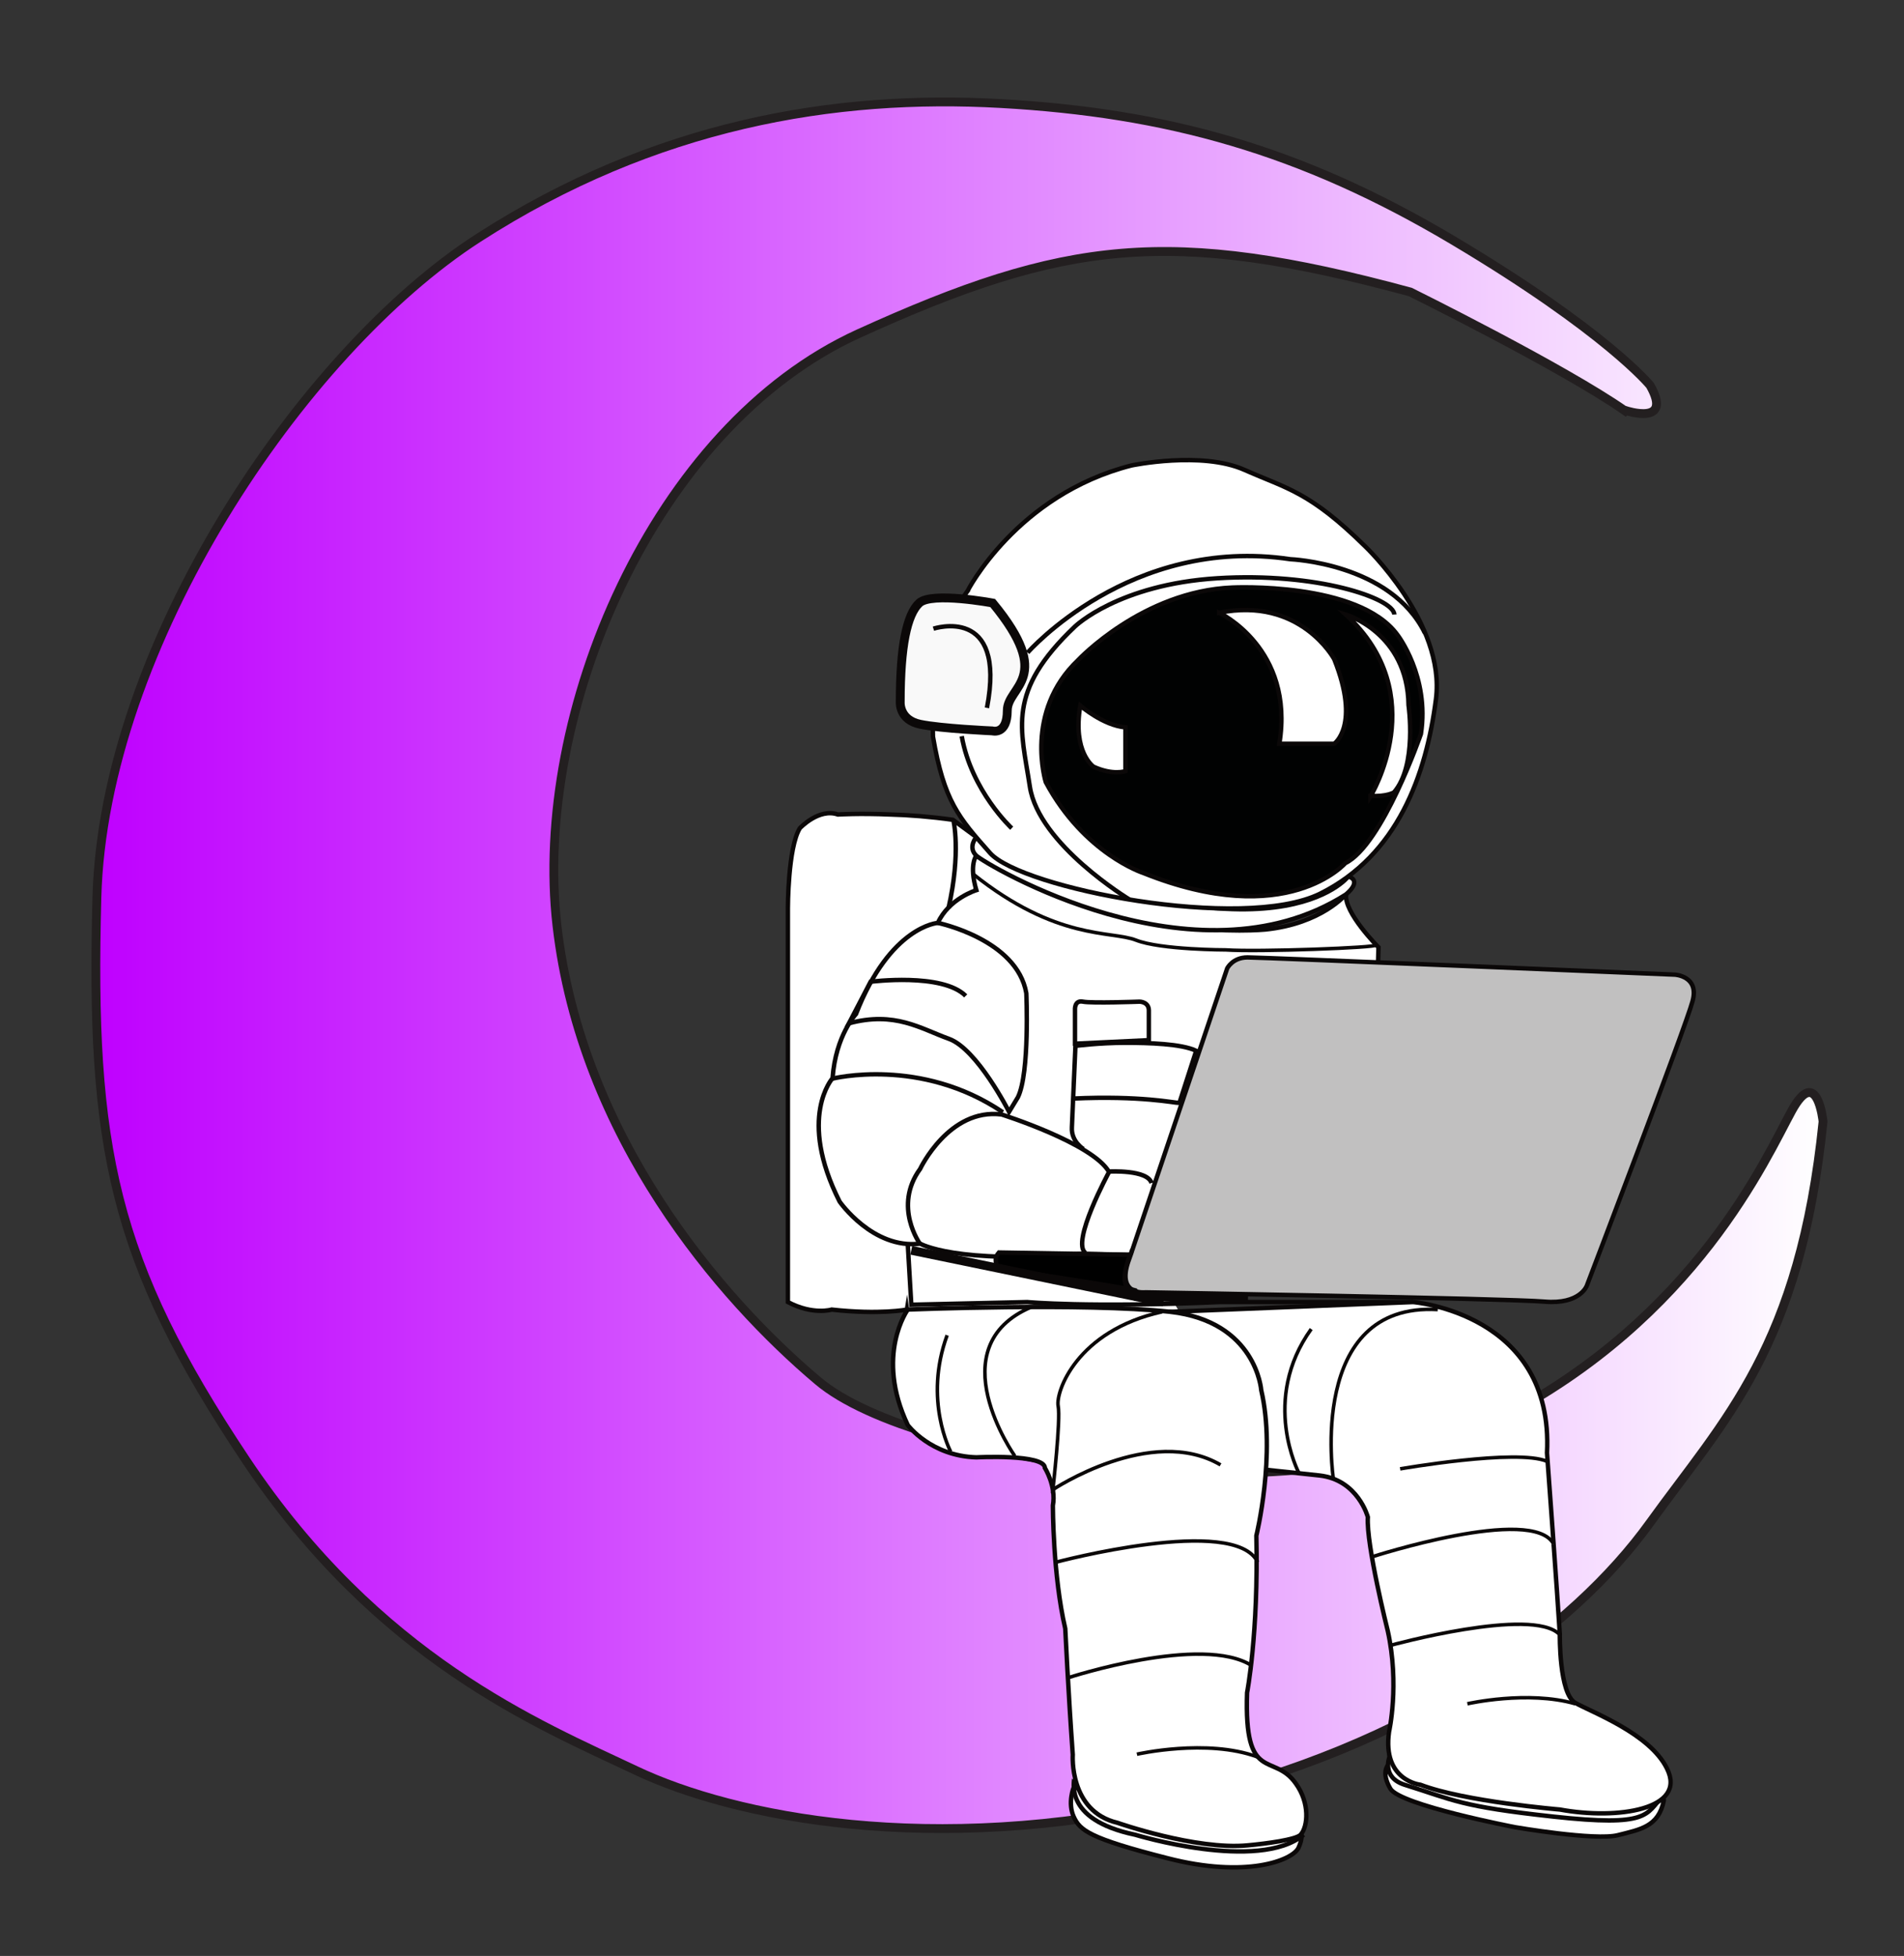 <?xml version="1.0" encoding="UTF-8"?>
<svg id="Layer_1" data-name="Layer 1" xmlns="http://www.w3.org/2000/svg" xmlns:xlink="http://www.w3.org/1999/xlink" version="1.1" viewBox="0 0 430.4 442.1"><rect x="0" y="0" width="430.4" height="442.1" fill="#333333" stroke="none"/>
  <defs>
    <style>
      .cls-1 {
        fill: #000;
      }

      .cls-1, .cls-2, .cls-3, .cls-4, .cls-5, .cls-6, .cls-7, .cls-8, .cls-9, .cls-10, .cls-11, .cls-12 {
        stroke-miterlimit: 10;
      }

      .cls-1, .cls-2, .cls-3, .cls-4, .cls-5, .cls-6, .cls-7, .cls-8, .cls-10, .cls-11, .cls-12 {
        stroke: #0b0808;
      }

      .cls-2, .cls-5, .cls-11 {
        fill: none;
      }

      .cls-2, .cls-10 {
        stroke-width: .8px;
      }

      .cls-3, .cls-8 {
        fill: #f9f9f9;
      }

      .cls-4, .cls-10, .cls-12, .cls-13 {
        fill: #fff;
      }

      .cls-6 {
        fill: #010202;
      }

      .cls-7 {
        fill: #c1c0c0;
      }

      .cls-8, .cls-9, .cls-11, .cls-12 {
        stroke-width: 2px;
      }

      .cls-9 {
        fill: url(#linear-gradient);
        stroke: #231f20;
      }

      .cls-13 {
        stroke-width: 0px;
      }
    </style>
    <linearGradient id="linear-gradient" x1="21.6" y1="524.1" x2="412.2" y2="524.1" gradientTransform="translate(0 742.3) scale(1 -1)" gradientUnits="userSpaceOnUse">
      <stop offset="0" stop-color="#705df2"/>
      <stop offset="0" stop-color="#bf00ff"/>
      <stop offset="1" stop-color="#fff"/>
    </linearGradient>
  </defs>
  <g id="Moon">
    <path class="cls-9" d="M367.5,92.8s10.8,3.6,5.5-5.7c0,0-9.8-12.1-44.4-32.7s-65-28.9-102.4-31-78.1,4.6-118.1,30.4S23.4,146.2,21.9,202.9c-1.5,56.4,3.6,82,33.6,127s66.1,59.8,88.3,70.3,66.9,19.5,121.7,7.1,90.4-39.4,107.4-63,34-39.8,39.2-90.8c0,0-1.3-13-7.1-2.4s-21.6,46.7-66.1,69.6-131.8,10.2-154-8.6c-22.2-18.7-53.5-55.2-59-102.9s21.6-112.6,68.2-133.8,70.4-24.1,124.7-9.4c0,0,34.6,17.1,48.6,26.9h0Z"/>
  </g>
  <g id="Layer_2" data-name="Layer 2">
    <path class="cls-4" d="M220.7,201.2v-12l-5.3-3.9c-5-.7-10-1.1-14.2-1.2-6.9-.3-11.8,0-11.8,0-4.3-1.5-8.6,3.1-8.6,3.1-2.7,4.4-2.7,18.1-2.7,18.1v89c5.7,3,9.9,1.7,9.9,1.7,10.9,1.2,17,0,17,0l15.5-94.8Z"/>
    <polygon class="cls-13" points="202.9 276.9 206 299.5 269.2 301 253.7 274.4 202.9 276.9"/>
    <path class="cls-4" d="M220.7,193.4s-1.7,2,0,7.8c0,0-6.2,1.9-8.7,7.4,0,0-10.8.7-18.5,20.6,0,0-4.6,4.8-5.3,14.5,0,0-8,8.9,1.6,27.9,0,0,7.5,10.8,18.2,9.5,0,0,8.1,4.7,36.2,2.3l65.6,1.5,1.8-70.8s-7.9-7.9-7.3-12c0,0-5.5,6.7-18.3,8,0,0-34.2,3.4-65.2-16.9h0Z"/>
    <path class="cls-7" d="M255,285.3l.6-1.7,21.8-64.7s1.2-2.5,4.6-2.5,96.6,3.9,96.6,3.9c0,0,5.6.3,4,6-1.5,5.7-23.9,64.3-23.9,64.3,0,0-1.5,4.3-9.6,3.6s-90.2-2.1-90.2-2.1c0,0-6.4.8-3.9-6.8h0Z"/>
    <path class="cls-4" d="M220.7,189.2s-2,2.3,0,4.2,49.5,30.4,83.5,8.8c0,0,3.9-3,.6-4.1,0,0-16.4,21.6-84.1-8.9h0Z"/>
    <path class="cls-4" d="M218.7,133.6s11.1-21.8,37.1-28.4c0,0,15.8-3.3,25.5,1s14.7,4.9,27.3,17.3c0,0,18.2,17.3,16,34.5s-8.7,35.3-26.2,44c-17.5,8.6-67.5-1.2-74.6-9.2-7.1-8-10.4-11.7-12.9-26.3,0,0-.8-21.4,7.8-32.9h0Z"/>
    <path class="cls-1" d="M225.8,283.1l29.7.5s-3.4,7.8.9,8.1-30.6-5-30.6-5c0,0-1.6-1.8,0-3.6h0Z"/>
    <path class="cls-8" d="M203.5,158.7s-.3,4,4.5,5,16.3,1.5,16.3,1.5c0,0,3.4,1,3.4-4.6s10.8-7.2-3.3-24.3c0,0-13.8-2.6-16.6,0s-4.3,9.8-4.3,22.3h0Z"/>
    <path class="cls-3" d="M211,142.1s16.6-5.5,12.1,17.9"/>
    <path class="cls-5" d="M232.3,147.5s23.2-26.5,59.4-21.1c0,0,22.7.9,30.4,16.7"/>
    <path class="cls-5" d="M228.7,187.2s-9.1-8.4-11.3-20.8"/>
    <path class="cls-5" d="M255.3,203.3s-20.5-12.4-22.5-25.5c-2-13.2-5.4-21.4,10.2-36.2,0,0,9.8-9.5,32.2-10.9,22.4-1.4,39.8,4.5,40,8.2"/>
    <path class="cls-6" d="M304.2,195s-13.2,15.4-45.8,2.3c0,0-13.3-4.3-22-20.5,0,0-5-15.9,7.3-27.6,0,0,14.6-15.6,34.9-16.4,0,0,28.5-1.4,37.3,10.7,0,0,7.3,9.4,5.3,22.4,0,0-8.7,25.1-17.1,29.2h0Z"/>
    <path class="cls-4" d="M275.6,138.5s17.1,8,13.6,29.6h12.4s6-4.1,0-19.1c0,0-7.6-14.2-26-10.5h0Z"/>
    <path class="cls-4" d="M309.8,180s14.2-23-5.6-41.1c0,0,14,4.1,14.2,20.5,0,0,2,13.6-3.3,19.7,0,0-1.6,1-5.3.8Z"/>
    <path class="cls-4" d="M244.2,159.5s5.2,4.5,10.2,4.9v9.9s-2.8,1-7.2-1c0,0-4.8-3.3-3-13.8h0Z"/>
    <path class="cls-2" d="M311,213.6c.6.6-26.6,1.6-33.9,1.1,0,0-14.7,0-20.3-2.2s-17.9.2-36.9-15"/>
    <path class="cls-5" d="M212,208.6s17.9,3.7,20,15.9c0,0,.8,18-1.9,23.5l-2,3.3s-7.2-14.2-13.6-16.5-12.2-6.3-22.6-3.5l4.9-9.4s16.2-2.1,21.5,3.2"/>
    <path class="cls-5" d="M188.2,243.8s19.9-5,38.5,7.6"/>
    <path class="cls-5" d="M208,281.2s-6.2-8.5,0-17c0,0,6.5-13.8,18.4-12.3,0,0,20.6,6.5,24.3,13,0,0-8.7,16-5.3,18.3"/>
    <path class="cls-5" d="M250.7,264.8s8.7-.5,9.6,2.6"/>
    <path class="cls-5" d="M244.9,259.7s-2.8-1.7-2.6-4.9l.8-18.4s5.3-.7,11.3-.7c5.2,0,12.6.2,16,1.8l-3.8,11.8c-1.1,0-8.7-1.7-24-1"/>
    <path class="cls-5" d="M259.7,228.3v6.8l-16.7.8v-7.6s-.2-2.3,1.8-1.9,12.8,0,12.8,0c0,0,2.1,0,2.1,2h0Z"/>
    <path class="cls-5" d="M319.4,294.3h-43.8c-29.6,1.3-43.4,0-43.4,0l-26.2.6-.8-13.7"/>
    <path class="cls-5" d="M215.5,185.3s1.8,7.3-1.1,20"/>
    <polyline class="cls-12" points="206 282.6 260.3 293.8 263 294.3"/>
    <line class="cls-11" x1="282.1" y1="293.7" x2="256.4" y2="293"/>
    <path class="cls-4" d="M313.8,398.9s-1.7,1.7.5,5.4,28.2,8.7,28.2,8.7c0,0,18.1,3.1,23.2,1.8,5.1-1.3,9.2-1.9,10.4-7.8,1.2-5.9-62.3-8.1-62.3-8.1h0Z"/>
    <path class="cls-4" d="M314.1,397.1s-1.9,4.6,3.4,6.3c11.2,3.5,12.5,4.9,33.6,7.2,21.9,2.4,20.9-.5,24.8-4.7,3.2-3.5-61.8-8.9-61.8-8.9Z"/>
    <path class="cls-4" d="M264.7,296.5l54.7-2.2s31.9,2.5,30.3,34.1c0,0,2.4,32.6,2.9,41,0,0-.2,13.4,3.5,15.5s16.8,6.9,20.7,14.8c4.7,9.3-11.2,11.7-24.2,9.3,0,0-21.6-1.8-31.5-5.6,0,0-8.7-.9-7.1-12,0,0,2.4-10.6-.3-22.8,0,0-4.9-19.5-4.5-25.7,0,0-2.2-8.4-10.9-9.4l-17.8-1.9-15.8-35h0Z"/>
    <path class="cls-4" d="M294.2,414.7s.2,1.1-.7,3c-1.4,2.8-11.8,6.9-29.6,2.3-17.7-4.5-19.8-6.3-21.2-9.4s0-6.6,0-6.6l51.4,10.7h0Z"/>
    <path class="cls-4" d="M205.2,296s-7.5,10.3,0,26.1c0,0,5.2,7,15.5,7.3,0,0,15.5-.8,15.5,2.4,0,0,2.6,4.1,1.8,8.5,0,0,0,15.8,2.8,27.8,0,0,.7,14.6,1.7,28.5,0,0-.9,12.8,10.1,15.4,0,0,17.7,6.2,29.4,5.1,4.4-.4,11-1.3,12-2.4,1.7-1.9,2.1-7.2-1.1-11.6-5-7.1-11.7.2-11-20.5,0,0,2.6-13.3,2.1-35.5,0,0,4.5-18.3,1.1-32.9,0,0-1.1-15.5-20.6-17.7-19.4-2.1-59.5-.5-59.5-.5h0Z"/>
    <path class="cls-2" d="M262.7,296.5c-19.4,4.3-24.1,18.2-23.5,21.3s-1.2,18.9-1.2,18.9c0,0,22.2-14.8,37.9-5.6"/>
    <path class="cls-2" d="M238.7,353.1s40.5-10.8,45.6,0"/>
    <path class="cls-2" d="M241.5,379.2s30.3-9.9,41.5-2.7"/>
    <path class="cls-2" d="M229.4,329.1s-17.5-24.7,3.8-33.7"/>
    <path class="cls-10" d="M214.9,328.1s-6.2-11.6-.8-26.3"/>
    <path class="cls-2" d="M257,396.5s15.8-3.6,27.2.6"/>
    <path class="cls-10" d="M331.7,385.1s13.6-3.1,24.4,0"/>
    <path class="cls-10" d="M314.3,371.9s32-8.8,38.2-2.5"/>
    <path class="cls-10" d="M310.1,351.9s36.4-11.8,41.1-2.9"/>
    <path class="cls-10" d="M293.6,332.9s-8.7-16.5,2.8-32.5"/>
    <path class="cls-2" d="M316.5,332s26.4-4.6,33.2-1.7"/>
    <path class="cls-2" d="M301.4,334.2s-6-39.9,23.6-38.2"/>
    <path class="cls-5" d="M242.8,401.8c.3.3-3,9.4,13.8,12.9,0,0,27.9,8.5,38.1,0"/>
  </g>
</svg>